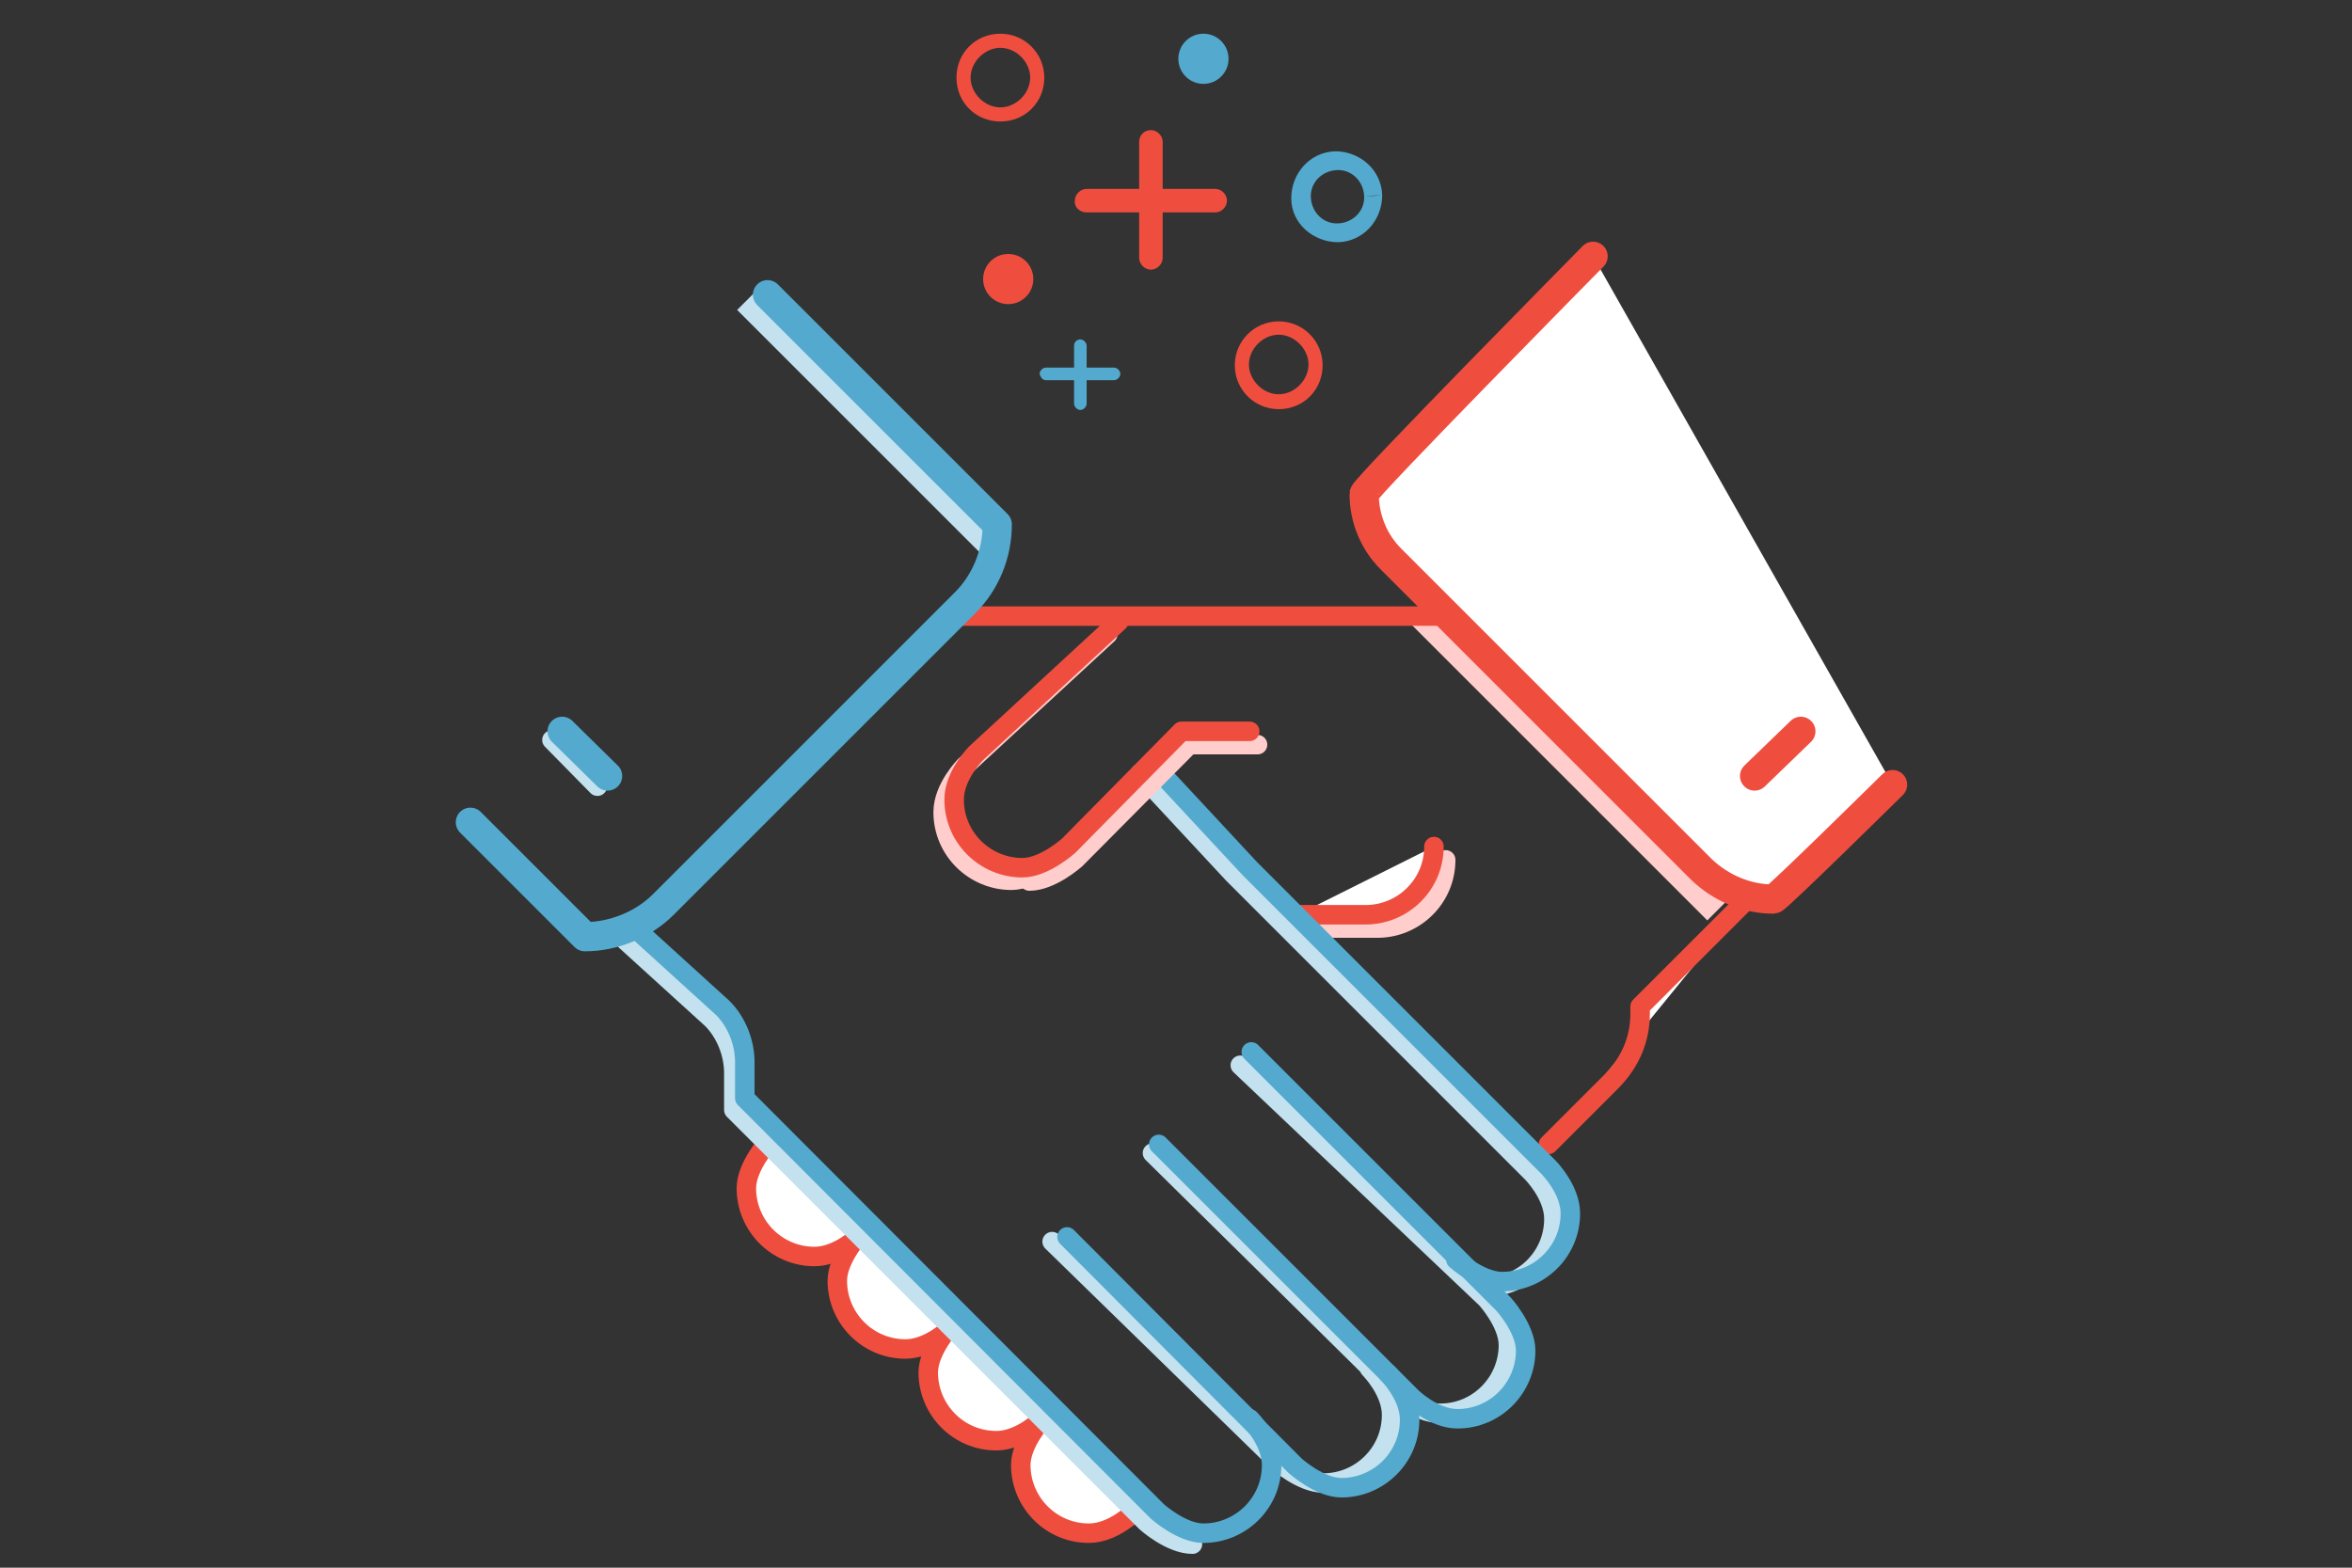 <?xml version="1.0" encoding="utf-8"?>
<!-- Generator: Adobe Illustrator 18.0.0, SVG Export Plug-In . SVG Version: 6.00 Build 0)  -->
<!DOCTYPE svg PUBLIC "-//W3C//DTD SVG 1.1//EN" "http://www.w3.org/Graphics/SVG/1.1/DTD/svg11.dtd">
<svg version="1.1" id="Layer_1" xmlns="http://www.w3.org/2000/svg" xmlns:xlink="http://www.w3.org/1999/xlink" x="0px" y="0px"
	 viewBox="0 0 300 200" enable-background="new 0 0 300 200" xml:space="preserve">
<rect x="0" y="0" width="300" height="200" fill="#333333" stroke="none"/>
<title>Artboard 4</title>
<g>
	
		<rect x="198.3" y="70.4" transform="matrix(0.707 -0.707 0.707 0.707 -10.172 169.88)" fill="#FFCDCC" width="3.4" height="53.7"/>
	
		<rect x="109.1" y="31.9" transform="matrix(0.707 -0.707 0.707 0.707 -5.664 94.119)" fill="#C3E1EE" width="3.4" height="44.1"/>
	<g>
		<g>
			<g>
				<g>
					<path fill="#FFFFFF" stroke="#EF4E3F" stroke-width="2.485" stroke-linecap="round" stroke-linejoin="round" d="M109.8,157.5
						c0,0-2.8,2.8-5.9,2.8c-4.9,0-8.7-4-8.7-8.7c0-2.8,2.8-5.9,2.8-5.9"/>
					<path fill="#FFFFFF" stroke="#EF4E3F" stroke-width="2.485" stroke-linecap="round" stroke-linejoin="round" d="M121.4,169.3
						c0,0-2.8,2.8-5.9,2.8c-4.9,0-8.7-4-8.7-8.7c0-2.8,2.8-5.9,2.8-5.9"/>
					<path fill="#FFFFFF" stroke="#EF4E3F" stroke-width="2.485" stroke-linecap="round" stroke-linejoin="round" d="M133,181
						c0,0-2.8,2.8-5.9,2.8c-4.9,0-8.7-4-8.7-8.7c0-2.8,2.8-5.9,2.8-5.9"/>
					<path fill="#FFFFFF" stroke="#EF4E3F" stroke-width="2.485" stroke-linecap="round" stroke-linejoin="round" d="M144.8,192.8
						c0,0-2.8,2.8-5.9,2.8c-4.9,0-8.7-4-8.7-8.7c0-2.8,2.8-5.9,2.8-5.9"/>
					
						<path fill="none" stroke="#C3E1EE" stroke-width="2.485" stroke-linecap="round" stroke-linejoin="round" stroke-miterlimit="10" d="
						M152.1,197c-2.8,0-5.9-2.8-5.9-2.8l-52.6-52.6v-4.7c0-2.6-1.1-5.2-2.8-6.9l-11-10"/>
					
						<path fill="none" stroke="#FFCDCC" stroke-width="2.485" stroke-linecap="round" stroke-linejoin="round" stroke-miterlimit="10" d="
						M184.4,109.7c0,4.9-4,8.7-8.7,8.7H167"/>
					
						<line fill="none" stroke="#C3E1EE" stroke-width="2.485" stroke-linecap="round" stroke-linejoin="round" stroke-miterlimit="10" x1="70.4" y1="94.4" x2="76.2" y2="100.3"/>
					
						<path fill="none" stroke="#C3E1EE" stroke-width="2.485" stroke-linecap="round" stroke-linejoin="round" stroke-miterlimit="10" d="
						M147,147.1l30.8,30.4c0,0,2.8,2.8,5.9,2.8c4.9,0,8.7-4,8.7-8.7c0-2.8-2.8-5.9-2.8-5.9l-31.4-29.8"/>
					
						<path fill="none" stroke="#C3E1EE" stroke-width="2.485" stroke-linecap="round" stroke-linejoin="round" stroke-miterlimit="10" d="
						M174.7,174.6c0,0,2.8,2.8,2.8,5.9c0,4.9-4,8.7-8.7,8.7c-2.8,0-5.9-2.8-5.9-2.8l-28.7-28"/>
					
						<path fill="none" stroke="#C3E1EE" stroke-width="2.485" stroke-linecap="round" stroke-linejoin="round" stroke-miterlimit="10" d="
						M145.4,98.7l11.9,12.8l38.1,38.1c0,0,2.8,2.8,2.8,5.9c0,4.9-4,8.7-8.7,8.7c-2.8,0-5.2-4.6-5.2-4.6"/>
					<path fill="#FFFFFF" stroke="#EF4E3F" stroke-width="2.485" stroke-linecap="round" stroke-linejoin="round" d="M182.9,108
						c0,4.9-4,8.7-8.7,8.7h-8.7"/>
					
						<line fill="none" stroke="#EF4E3F" stroke-width="2.485" stroke-linecap="round" stroke-linejoin="round" x1="121.4" y1="78.6" x2="184.1" y2="78.6"/>
					<path fill="#FFFFFF" stroke="#EF4E3F" stroke-width="2.485" stroke-linecap="round" stroke-linejoin="round" d="M223.4,114.2
						l-14.2,14.2v0.9c0,3.2-1.2,6.1-3.5,8.5l-8.2,8.2"/>
					<path fill="none" stroke="#53AACE" stroke-width="2.485" stroke-linecap="round" stroke-linejoin="round" d="M147.8,146
						l32.2,32.2c0,0,2.8,2.8,5.9,2.8c4.9,0,8.7-4,8.7-8.7c0-2.8-2.8-5.9-2.8-5.9l-32.2-32.2"/>
					<path fill="none" stroke="#53AACE" stroke-width="2.485" stroke-linecap="round" stroke-linejoin="round" d="M177,175.2
						c0,0,2.8,2.8,2.8,5.9c0,4.9-4,8.7-8.7,8.7c-2.8,0-5.9-2.8-5.9-2.8l-29.1-29.2"/>
					<path fill="none" stroke="#53AACE" stroke-width="2.485" stroke-linecap="round" stroke-linejoin="round" d="M159.4,181
						c0,0,2.8,2.8,2.8,5.9c0,4.9-4,8.7-8.7,8.7c-2.8,0-5.9-2.8-5.9-2.8L95,140.1v-4.6c0-2.6-1.1-5.2-2.8-6.9l-11-10"/>
					<path fill="none" stroke="#53AACE" stroke-width="2.485" stroke-linecap="round" stroke-linejoin="round" d="M147.5,98
						l11.9,12.8l38.1,38.1c0,0,2.8,2.8,2.8,5.9c0,4.9-4,8.7-8.7,8.7c-2.8,0-5.9-2.8-5.9-2.8"/>
					<path fill="#FFFFFF" stroke="#EF4E3F" stroke-width="3.728" stroke-linecap="round" stroke-linejoin="round" d="M241.4,100.1
						c0,0-14.8,14.6-15.2,14.6l0,0c-3.4,0-6.7-1.4-9.2-3.8l-39.6-39.6c-2.2-2.2-3.4-5.2-3.4-8.3l0,0c0-0.7,29.2-30.3,29.2-30.3"/>
					<path fill="none" stroke="#53AACE" stroke-width="3.728" stroke-linecap="round" stroke-linejoin="round" d="M60,104.9
						l14.6,14.6l0,0c3.6,0,7.4-1.5,10-4.1l38.5-38.5c2.6-2.6,4.1-6.2,4.1-10l0,0L97.9,37.6"/>
					
						<line fill="none" stroke="#EF4E3F" stroke-width="3.728" stroke-linecap="round" stroke-linejoin="round" x1="223.8" y1="99" x2="229.7" y2="93.3"/>
					
						<line fill="none" stroke="#53AACE" stroke-width="3.728" stroke-linecap="round" stroke-linejoin="round" x1="71.7" y1="93.3" x2="77.5" y2="99"/>
				</g>
				<path fill="none" stroke="#53AACE" stroke-width="3.728" stroke-linecap="round" stroke-linejoin="round" d="M138.9,154.7"/>
				<path fill="none" stroke="#53AACE" stroke-width="3.728" stroke-linecap="round" stroke-linejoin="round" d="M133,160.6"/>
			</g>
		</g>
		
			<path fill="none" stroke="#FFCDCC" stroke-width="2.485" stroke-linecap="round" stroke-linejoin="round" stroke-miterlimit="10" d="
			M131.3,112.4c2.8,0,5.9-2.8,5.9-2.8L151.7,95h8.7"/>
		
			<path fill="#FFFFFF" stroke="#FFCDCC" stroke-width="2.485" stroke-linecap="round" stroke-linejoin="round" stroke-miterlimit="10" d="
			M142,80"/>
		
			<path fill="none" stroke="#FFCDCC" stroke-width="2.485" stroke-linecap="round" stroke-linejoin="round" stroke-miterlimit="10" d="
			M141.3,80.9l-18.2,16.8c0,0-2.8,2.8-2.8,5.9c0,4.9,4,8.7,8.7,8.7c2.8,0,5.9-2.8,5.9-2.8l14.6-14.6h8.7"/>
		<path fill="none" stroke="#EF4E3F" stroke-width="2.485" stroke-linecap="round" stroke-linejoin="round" d="M142.7,79.3
			l-18.2,16.8c0,0-2.8,2.8-2.8,5.9c0,4.9,4,8.7,8.7,8.7c2.8,0,5.9-2.8,5.9-2.8l14.4-14.6h8.7"/>
	</g>
	<g>
		<circle fill="#EF4E3F" cx="128.6" cy="35.6" r="3.2"/>
		<circle fill="#53AACE" cx="153.5" cy="7.5" r="3.2"/>
		<path fill="#EF4E3F" d="M163.1,51.3v0.9c3.2,0,5.6-2.5,5.6-5.6s-2.5-5.6-5.6-5.6s-5.6,2.5-5.6,5.6s2.5,5.6,5.6,5.6v-1.9
			c-2,0-3.8-1.8-3.8-3.8s1.8-3.8,3.8-3.8c2,0,3.8,1.8,3.8,3.8s-1.8,3.8-3.8,3.8l0,0V51.3z"/>
		<path fill="#EF4E3F" d="M127.6,14.6v0.9c3.2,0,5.6-2.5,5.6-5.6s-2.5-5.6-5.6-5.6S122,6.7,122,9.9s2.5,5.6,5.6,5.6v-1.8
			c-2,0-3.8-1.8-3.8-3.8s1.8-3.8,3.8-3.8c2,0,3.8,1.8,3.8,3.8s-1.8,3.8-3.8,3.8l0,0V14.6z"/>
		<g>
			<path fill="#EF4E3F" d="M138.6,27.1H155c0.8,0,1.5-0.7,1.5-1.5c0-0.8-0.7-1.5-1.5-1.5h-16.4c-0.8,0-1.5,0.7-1.5,1.5
				C137,26.4,137.7,27.1,138.6,27.1"/>
			<path fill="#EF4E3F" d="M145.3,18.1v14.8c0,0.8,0.7,1.5,1.5,1.5c0.8,0,1.5-0.7,1.5-1.5V18.1c0-0.8-0.7-1.5-1.5-1.5
				C145.9,16.6,145.3,17.3,145.3,18.1"/>
		</g>
		<g>
			<path fill="#53AACE" d="M133.4,48.5h8.7c0.4,0,0.8-0.4,0.8-0.8c0-0.4-0.4-0.8-0.8-0.8h-8.7c-0.4,0-0.8,0.4-0.8,0.8
				C132.7,48,132.9,48.5,133.4,48.5"/>
			<path fill="#53AACE" d="M137,44.1v7.4c0,0.4,0.4,0.8,0.8,0.8s0.8-0.4,0.8-0.8v-7.4c0-0.4-0.4-0.8-0.8-0.8S137,43.6,137,44.1"/>
		</g>
	</g>
	<path id="Shape_537_" fill="#53AACE" d="M175.2,25H174c0.1,1.9-1.4,3.4-3.3,3.5s-3.4-1.4-3.5-3.3c-0.1-1.9,1.4-3.4,3.3-3.5
		c1.9-0.1,3.4,1.4,3.5,3.3l2.3-0.1c-0.1-3.2-2.8-5.6-6-5.6c-3.2,0.1-5.6,2.8-5.6,6s2.8,5.6,6,5.6c3.2-0.1,5.6-2.8,5.6-6L175.2,25
		L175.2,25z"/>
</g>
</svg>
